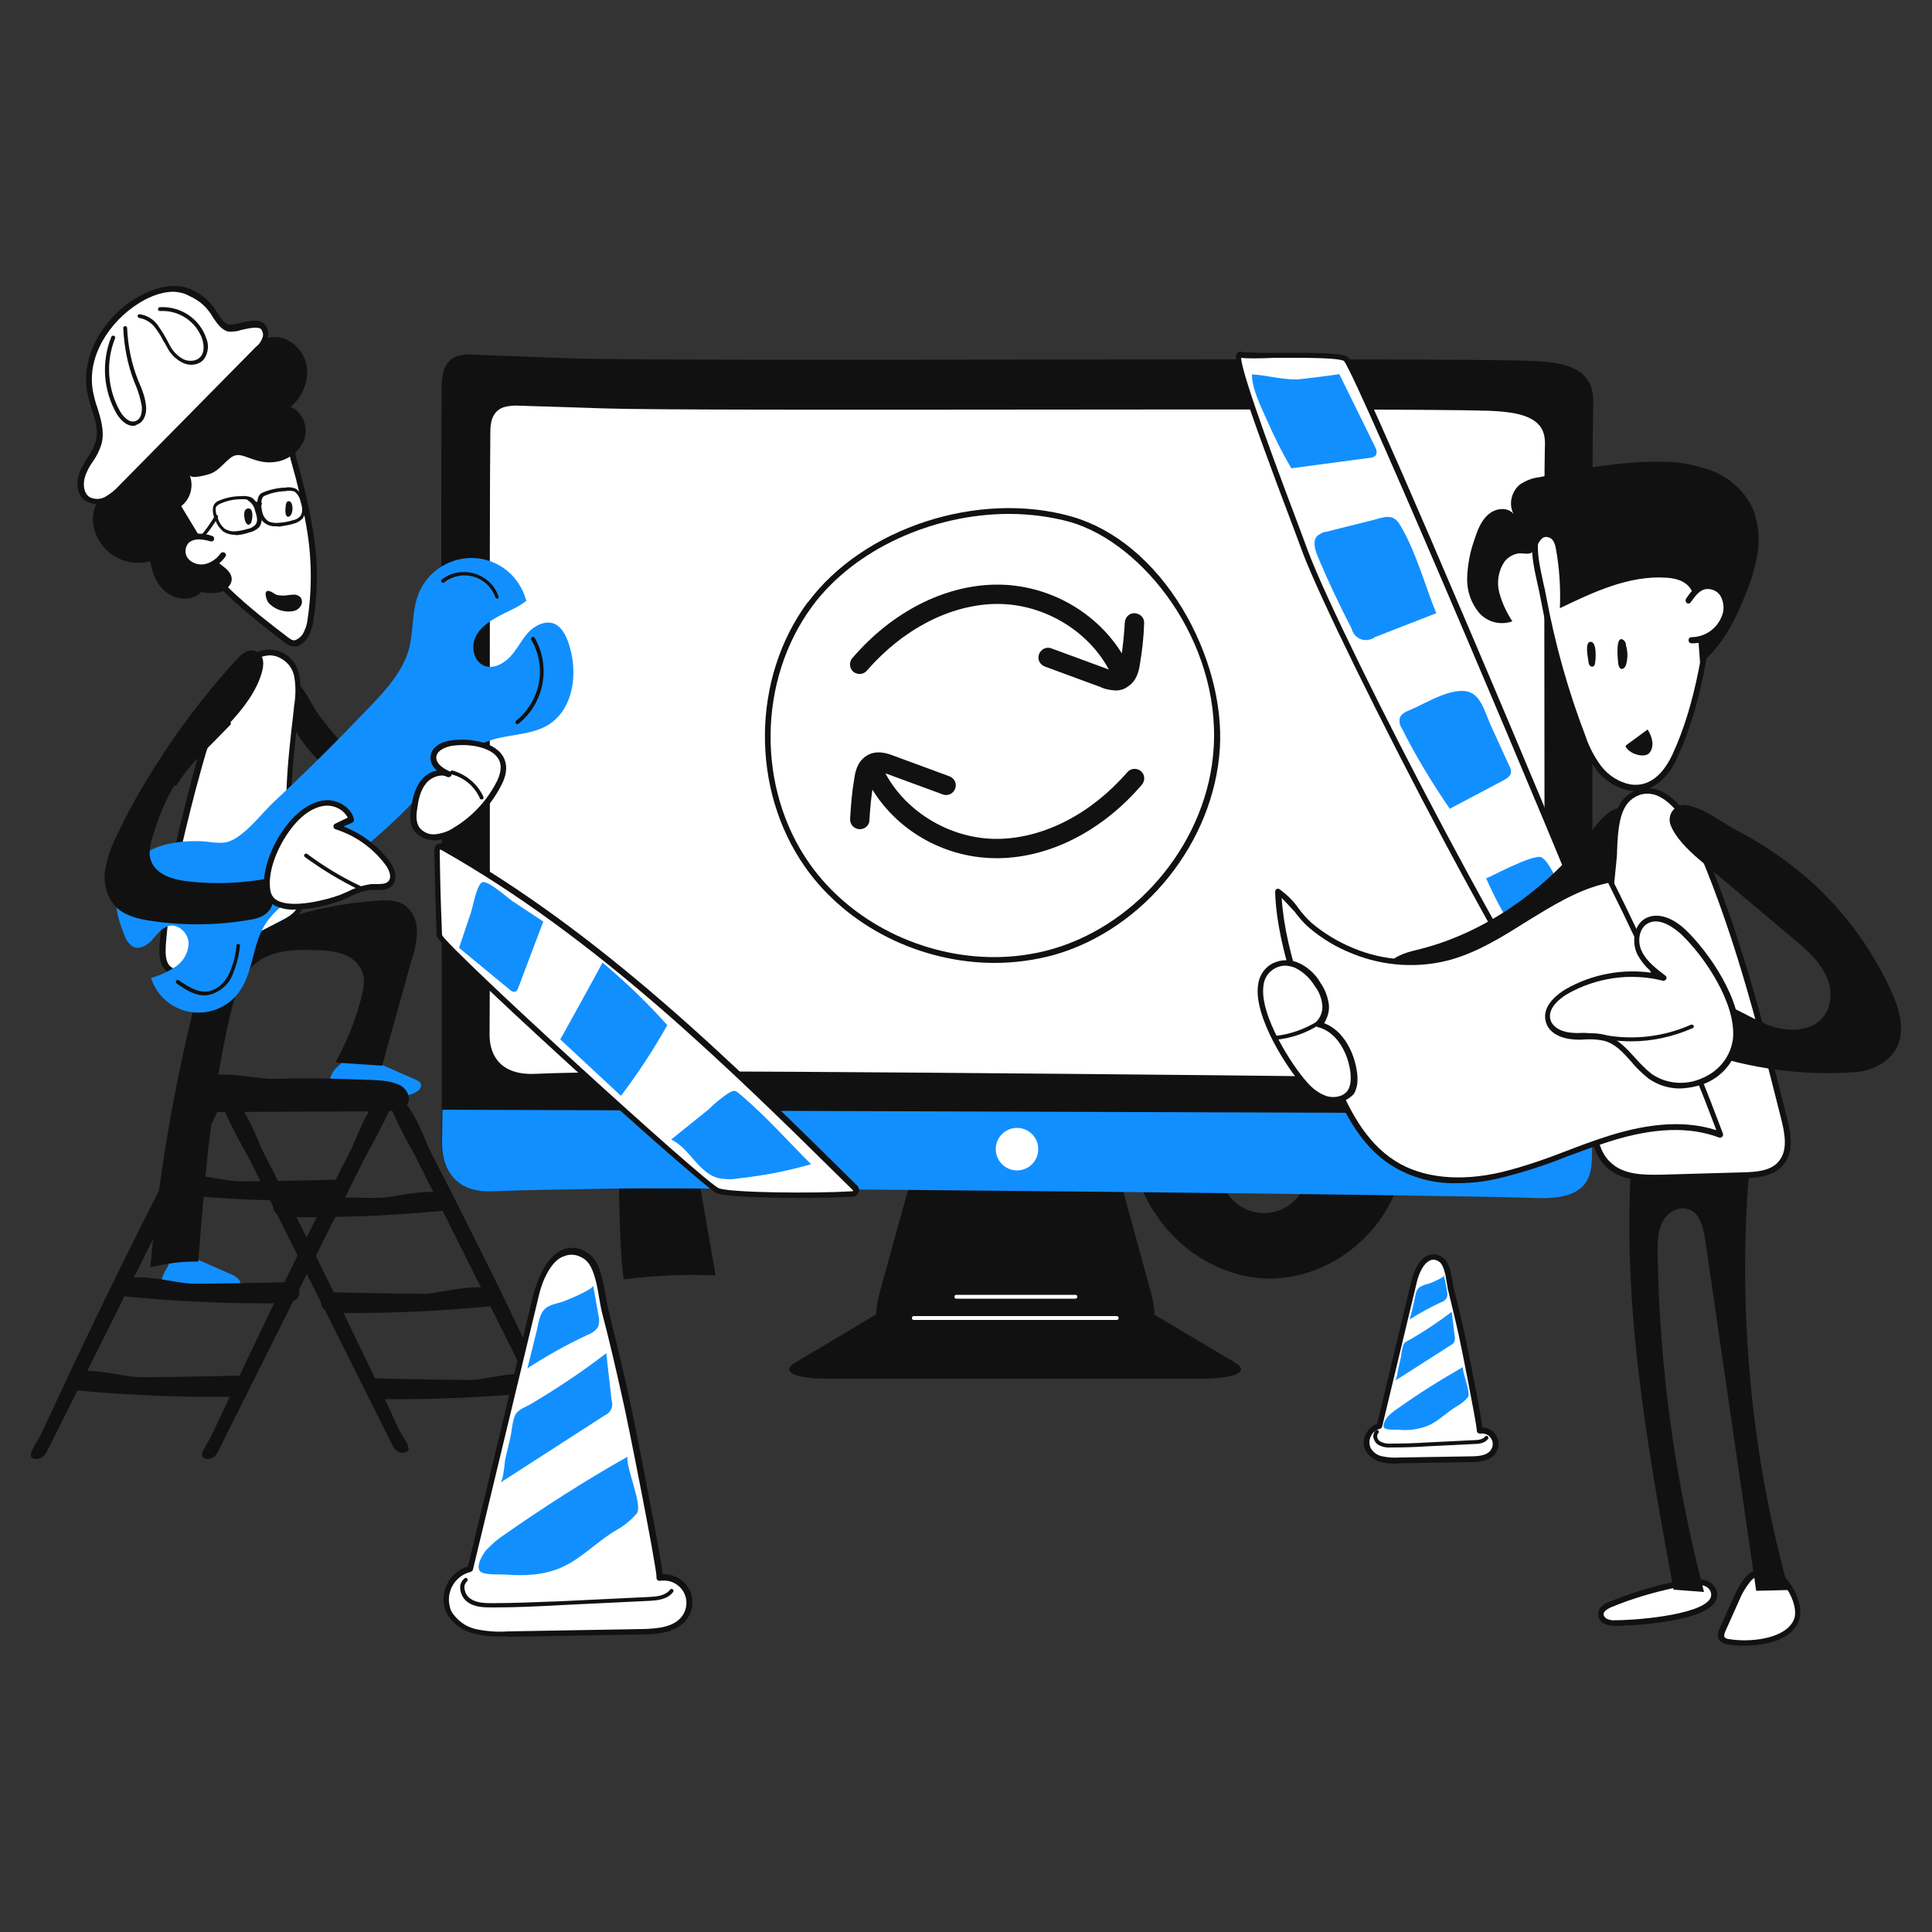 <svg transform="scale(1)" version="1.1" id="Layer_1" xmlns="http://www.w3.org/2000/svg" xmlns:xlink="http://www.w3.org/1999/xlink" x="0px" y="0px" viewBox="0 0 500 500" xml:space="preserve" class="show_show__wrapper__graphic__5Waiy "><rect x="0" y="0" width="500" height="500" fill="#333333" stroke="none"/><title>React</title><style type="text/css">
	.st0{fill:#111111;}
	.st1{fill:#128FFF;}
	.st2{fill:#FFFFFF;}
</style><g id="police-line-behind"><path class="st0" d="M161.5,331.1c7.9-1,15.8-1.4,23.7-1l-4.9-28.2c-0.1-1.1-0.5-2.2-1.1-3.1c-3.4-4.4-16.8-1.1-18.6,3.9
		C159.6,305.4,160.9,331.2,161.5,331.1z"></path><path class="st0" d="M328.8,330.9c16-0.1,31.1-12.6,34-28.4c-8.1,0.5-16.3,0.1-24.4-1c0.6,6.2-4,11.8-10.2,12.4
		c-6.2,0.6-11.8-4-12.4-10.2c0-0.3,0-0.7,0-1c0,1.6-18.4-0.9-19.7,0.2c-3.3,2.8,2.9,11.3,4.6,13.6
		C307.4,325.2,317.9,330.9,328.8,330.9z"></path></g><g id="imac"><path class="st0" d="M297.9,334.6l-13.5-49.2c-2.3-8.4-8.5-15.4-13.7-15.4h-15.8c-5.2,0-11.4,7-13.7,15.5l-13.6,49.2
		c-2.3,8.5,0,15.5,5.2,15.5h60C297.9,350.1,300.2,343.2,297.9,334.6z"></path><path class="st0" d="M319.7,352.7l-22-13.1c-3.8-2.3-13.8-4.1-22.2-4.1h-25.6c-8.4,0-18.4,1.9-22.2,4.1l-22,13.1
		c-3.8,2.3,0,4.1,8.4,4.1h97.2C319.7,356.8,323.5,354.9,319.7,352.7z"></path><g id="presentation"><path class="st0" d="M114.3,295.5c0.2-28.4-0.3-166.6,0-195.2c0-3,0.5-6.7,3.7-8c1.5-0.5,3.1-0.7,4.7-0.5l24,0.9
			c25.7,1,223.8-0.3,249.6,0.7c5.4,0.2,11.7,0.8,14.5,4.8c1.6,2.2,1.6,5,1.5,7.6c-0.5,26.3,0.1,166.7-0.3,192.8
			c0,2.9-0.2,5.9-2.2,8.1c-3.1,3.4-8.9,3.4-14,3.2c-21.4-0.8-215.4-2.8-236.7-2.4c-10.6,0.2-21.1,0.3-31.7,0.7
			C118,308.7,114.2,302.8,114.3,295.5z"></path></g><path class="st1" d="M412.1,288.2c0,3.5-0.1,7-0.1,10.5c0,2.9-0.2,5.9-2.2,8.1c-3.1,3.4-8.9,3.4-14,3.2
		c-21.4-0.8-215.4-2.8-236.7-2.4c-10.6,0.2-21.1,0.3-31.7,0.7c-9.4,0.4-13.1-5.5-13-12.8l0.1-8.3L412.1,288.2z"></path><g id="presentation-2"><path class="st2" d="M126.7,267.8c0.2-22.7-0.1-133.2,0.2-156c0-2.4,0.4-5.3,3.4-6.4c1.4-0.4,2.9-0.5,4.3-0.4l22,0.7
			c23.5,0.8,204.9-0.2,228.5,0.6c5,0.2,10.7,0.7,13.3,3.8c1.5,1.8,1.5,4,1.4,6c-0.4,21,0.2,133.2-0.2,154c0,2.3-0.2,4.7-2,6.5
			c-2.8,2.7-8.2,2.7-12.8,2.6c-19.6-0.6-197.4-2.2-217-1.9c-9.7,0.2-19.4,0.2-29,0.6C130.1,278.4,126.7,273.7,126.7,267.8z"></path></g><circle class="st2" cx="263.2" cy="297.4" r="5.5"></circle><path class="st2" d="M289,341.6h-52.5c-0.3,0-0.5-0.2-0.5-0.5c0-0.3,0.2-0.5,0.5-0.5H289c0.3,0,0.5,0.2,0.5,0.5
		C289.5,341.4,289.3,341.6,289,341.6z"></path><path class="st2" d="M278.3,336.1h-30.8c-0.3,0-0.5-0.2-0.5-0.5s0.2-0.5,0.5-0.5h30.8c0.3,0,0.5,0.2,0.5,0.5
		S278.6,336.1,278.3,336.1z"></path></g><g id="sync"><path class="st2" d="M209.6,156.4c-14.2,19.4-14.5,47.8-0.7,67.5s40.6,29.1,63.7,22.4s40.8-28.8,42.2-52.8
		c1.4-23-14.3-52.4-37.7-59.1S224,136.9,209.6,156.4z"></path><path class="st0" d="M257.4,249.2c-19,0-38.1-9.2-49.1-24.9c-14-20-13.8-48.7,0.7-68.4l0.6,0.4L209,156
		c14.3-19.4,44.3-29.2,68.4-22.3c11.1,3.2,21.2,11.6,28.6,23.8c6.8,11.3,10.4,24.5,9.7,36.1c-1.5,24.3-19.5,46.8-42.8,53.5
		C267.8,248.5,262.6,249.2,257.4,249.2z M261.1,133c-19.6,0-40,9.1-50.9,23.9l0,0c-14.1,19.1-14.4,47.1-0.7,66.6
		c10.7,15.2,29.3,24.2,47.8,24.2c5.1,0,10.2-0.7,15.1-2.1c22.7-6.6,40.3-28.5,41.7-52.1c1.7-27.6-18.2-52.9-37.1-58.4
		C271.9,133.7,266.5,133,261.1,133z"></path><path class="st0" d="M290.3,176.9c-1,0-1.9-0.6-2.3-1.5c-5-11.5-17.5-19.3-30.3-19.1c-11.8,0.2-24,6.5-33.3,17.2
		c-0.9,1.1-2.4,1.2-3.5,0.4c-1.1-0.9-1.2-2.4-0.4-3.5c0,0,0.1-0.1,0.1-0.1c10.2-11.9,23.7-18.8,37-19c15-0.2,29.1,8.7,35,22.1
		c0.5,1.3,0,2.7-1.3,3.3c0,0,0,0,0,0C291,176.9,290.6,176.9,290.3,176.9z"></path><path class="st0" d="M288.7,178.7c-1.3-0.1-2.7-0.3-3.9-0.9l-14.4-5.3c-1.3-0.5-2-1.9-1.5-3.2c0.5-1.3,1.9-2,3.2-1.5l0,0l14.4,5.3
		c1.4,0.5,2.3,0.7,2.6,0.4s0.6-1.1,0.9-2.5c0.6-3.3,0.9-6.6,1.1-9.9c0.1-1.4,1.2-2.5,2.6-2.4c1.4,0.1,2.5,1.2,2.4,2.6
		c-0.1,3.6-0.5,7.1-1.1,10.6c-0.2,1.4-0.7,4.2-3,5.7C291,178.4,289.8,178.7,288.7,178.7z"></path><path class="st0" d="M257.9,222.1c-14.9,0-28.6-8.8-34.4-22.1c-0.6-1.2-0.1-2.7,1.2-3.3c1.2-0.6,2.7-0.1,3.3,1.2c0,0,0,0.1,0.1,0.1
		c5,11.5,17.5,19.3,30.3,19.1c11.8-0.2,24-6.5,33.3-17.2c0.9-1.1,2.4-1.2,3.5-0.4c1.1,0.9,1.2,2.4,0.4,3.5c0,0-0.1,0.1-0.1,0.1
		c-10.2,11.9-23.7,18.8-37,19L257.9,222.1z"></path><path class="st0" d="M222.5,214.6h-0.1c-1.4-0.1-2.4-1.2-2.4-2.6c0,0,0,0,0,0c0.2-3.5,0.5-7.1,1.1-10.6c0.2-1.4,0.7-4.2,3-5.7
		c2.6-1.8,5.7-0.7,7.2-0.1l14.4,5.3c1.3,0.5,2,1.9,1.5,3.2c-0.5,1.3-1.9,2-3.2,1.5l0,0l-14.4-5.3c-1.4-0.5-2.3-0.7-2.6-0.4
		s-0.6,1.1-0.9,2.5c-0.6,3.3-0.9,6.6-1.1,9.9C225,213.6,223.8,214.6,222.5,214.6z"></path></g><g id="character"><path class="st1" d="M43.3,328c-0.6,0.9-1.1,1.9-1.4,3c-0.3,1.1,0.1,2.3,1.1,3c0.5,0.3,1.2,0.4,1.8,0.4c4.9,0.5,9.8,0.5,14.7,0.2
		c1-0.1,2.2-0.3,2.7-1.2c0.3-0.8,0.1-1.7-0.5-2.4c-0.6-0.6-1.3-1-2.1-1.3l-10.2-4.5c-0.8-0.4-1.7-0.7-2.6-0.8
		C44.1,324.2,44.3,326.3,43.3,328z"></path><path class="st1" d="M87.1,276.3c-1.4,1.3-2.3,3.5-1.2,5.1c0.9,1.2,2.5,1.5,4,1.6c3.6,0.3,7.3,0.5,10.9,0.7
		c2.5,0.1,5.2,0.1,7.2-1.3c0.6-0.3,0.9-0.9,1-1.5c0-0.8-0.9-1.3-1.7-1.6l-11.6-5.1C91.6,272.3,90.3,273.2,87.1,276.3z"></path><path class="st0" d="M97.7,233.1c2.5-0.2,5.2-0.2,7.2,1.3c1.9,1.5,3,3.8,3,6.3c0,2.4-0.4,4.8-1.2,7.1l-7.8,28L86.8,275
		c2.9-5.3,5.2-10.9,6.7-16.8c0.6-2.3,1.1-4.7,0.2-6.9c-1-2.1-2.8-3.7-5-4.4c-2.2-0.7-4.5-1-6.8-1c-5.5-0.2-11.5-0.1-15.7,3.4
		c-3.9,3.2-5.4,8.3-6.6,13.2c-4.9,21-6.6,42.5-8.3,64c-4.2-0.1-8.4,0.5-12.4,1.5c2.2-24.1,6.3-47.9,12.3-71.4
		c1.1-4.2,2.3-8.6,4.9-12.1c4.4-5.8,11.4-4.8,17.6-6.8C81.6,235.2,89.6,233.6,97.7,233.1z"></path><path class="st0" d="M89.7,193.6c1.9,2,4.1,4,6.8,4.2c1.5,0.1,3-0.3,4.4,0.3c2.3,0.9,2.8,4.3,1.3,6.3s-4.4,2.5-6.8,1.9
		c-2.4-0.7-4.6-2-6.4-3.6c-5.6-4.5-10.9-9.7-13.9-16.2c-1-2.1-3.4-7.1-2.5-9.4c0.8-2,3.1-1.7,4.4-0.4c2.3,2.3,3.8,6.1,5.8,8.7
		C84.9,188.2,87.2,191,89.7,193.6z"></path><path class="st2" d="M49.8,204.3c-3.4,13.3-6.7,26.6-7.7,40.3c-0.2,2.2-0.1,4.8,1.6,6.2c2.1,1.8,5.3,0.5,7.8-0.8l21.3-11
		c1.9-1,3.9-2.1,4.8-4c1.2-2.5,0.3-5.4-0.5-8c-4.1-14.3-2.1-29.5-0.3-44.2c0.4-2.5,0.5-5.1,0.1-7.6c-1.4-6.9-8.9-8.5-13.2-3.2
		c-4.6,5.9-8.1,12.6-10.3,19.7C52,195.8,50.9,200.1,49.8,204.3z"></path><path class="st0" d="M46.3,252.4c-1.1,0-2.2-0.3-3.1-1c-2-1.6-2.1-4.3-1.9-6.8c1-13.5,4.2-26.8,7.7-40.5c1-4.1,2.2-8.4,3.6-12.6
		c2.2-7.2,5.8-14,10.4-20c2-2.6,5.3-3.9,8.5-3.2c3.2,0.8,5.5,3.5,6,6.7c0.4,2.6,0.4,5.3-0.1,7.9l-0.1,1.1c-1.7,14.3-3.5,29,0.4,42.8
		l0.1,0.4c0.8,2.6,1.6,5.6,0.3,8.2c-1.1,2.2-3.4,3.4-5.2,4.3l-21.3,11C50.2,251.7,48.3,252.2,46.3,252.4z M69.8,169.6
		c-2.2,0.1-4.2,1.1-5.5,2.9c-4.2,5.2-7.5,11.6-10.1,19.5c-1.4,4.2-2.5,8.5-3.6,12.5l0,0c-3.5,13.5-6.7,26.8-7.7,40.2
		c-0.1,2.1-0.1,4.4,1.3,5.5s3.6,0.9,7-0.8l21.3-11c2-1,3.7-2,4.5-3.6c1-2.1,0.3-4.6-0.4-7.1l-0.1-0.4c-4-14-2.2-28.9-0.5-43.4
		l0.1-1.1c0.4-2.4,0.5-4.9,0.1-7.4c-0.4-2.7-2.3-4.8-4.9-5.6C70.8,169.7,70.3,169.6,69.8,169.6z M49.8,204.3L49.8,204.3z"></path><path class="st1" d="M96.1,182.5c4-4.2,8.1-8.8,9.7-14.4c1.3-4.7,0.7-9.8,2.5-14.4c3-7.5,11.5-11.2,19-8.3
		c4.4,1.7,7.7,5.5,8.9,10.1c-2.1,1.7-4.8,2.7-7.2,4s-4.9,3-6,5.5s-0.4,6,2.1,7.2c2.3,1.1,5.1-0.3,6.9-2.2s2.9-4.3,4.6-6.2
		s4.5-3.3,6.8-2.4c1.9,0.8,3,2.9,3.7,4.9c2.6,7.5,1.5,17.1-5.2,21.3c-4.1,2.5-9.3,2.4-14,3.7c-8.8,2.5-15,10.1-21.4,16.7
		c-7.6,7.9-16.1,14.9-25.4,20.8c-4.7,3-9.8,6-12.7,10.8c-3.2,5.4-2.9,12.5-6.8,17.5c-4.4,5.6-12.5,6.6-18.1,2.3
		c-2.1-1.6-3.6-3.8-4.4-6.3c2.4-0.7,4.6-1.7,6.6-3.1c2-1.5,3.2-3.8,3.1-6.3c-0.3-2.4-2.7-4.6-5-4.1c-1.8,0.4-3.1,2.1-4.3,3.5
		s-3.2,2.7-4.9,2c-1.2-0.7-2-1.8-2.4-3.1c-1.7-4-2.9-8.6-1.7-12.8c1.5-5.3,6.6-9,11.9-10.5c3-0.8,6.1-1.1,9.2-1
		c2.2,0,5.1,0.8,7.3,0.2c4.3-1.3,8.8-7.4,12-10.4C79.6,199.4,87.9,191.1,96.1,182.5z"></path><path class="st2" d="M80,136.3c1.5,8,1.6,16.2,0.3,24.2c-0.2,1.2-0.5,2.3-1,3.4c-0.5,1.1-1.4,2.1-2.6,2.6c-1,0.3-2,0-2.7-0.7
		c-9.5-7.3-21-16.2-29.9-30.7c-1.4-2.3-2.7-5-1.7-7.8c0.7-1.9,2.5-3.4,4.2-4.8c6-4.8,12.6-8.6,19.8-11.4c2-0.7,5.4-2,7-0.4
		s2,6.2,2.5,8.3C77.6,124.7,79,130.5,80,136.3z"></path><path class="st0" d="M76.1,167.3c-0.9,0-1.7-0.4-2.4-1c-9.4-7.2-21.1-16.2-30.1-30.9c-1.5-2.5-2.9-5.4-1.7-8.4
		c0.8-2.1,2.7-3.7,4.4-5.1c6-4.8,12.8-8.7,20-11.5c2.1-0.8,5.9-2.2,7.8-0.2c1.2,1.3,1.8,4.1,2.2,6.5c0.2,0.8,0.3,1.6,0.5,2.2
		c1.6,5.7,3,11.5,4,17.3l0,0c1.5,8.1,1.6,16.3,0.3,24.4c-0.1,1.2-0.5,2.4-1,3.6c-0.6,1.3-1.7,2.4-3,3
		C76.7,167.3,76.4,167.3,76.1,167.3z M71.2,110.7c-1.5,0.1-3.1,0.5-4.5,1.1c-7.1,2.7-13.7,6.5-19.6,11.2c-1.5,1.2-3.2,2.7-3.9,4.4
		c-0.9,2.4,0.2,4.8,1.6,7.1c8.9,14.5,20.5,23.4,29.8,30.5c0.8,0.6,1.3,0.9,2,0.6c1-0.5,1.7-1.2,2.1-2.2c0.5-1,0.8-2.1,0.9-3.1
		c1.2-8,1.1-16.1-0.3-24l0,0c-1-5.8-2.4-11.5-4-17.1c-0.2-0.6-0.3-1.4-0.5-2.3c-0.4-2-0.9-4.8-1.9-5.8
		C72.5,110.8,71.8,110.6,71.2,110.7z"></path><path class="st0" d="M70.8,119.6c3.5-0.3,6.5-2.5,7.9-5.7c1.2-3.2-0.3-7.3-3.5-8.6c2.8-2.3,4.4-5.8,4.3-9.5c-0.2-3.7-2.6-6.9-6-8.2
		c-3.5-1.1-7.4,0.4-9.2,3.7c-2.3-4.6-7.5-6.8-12.3-5.4c-4.8,1.7-7.6,6.6-6.7,11.7c-5.8,0.1-10.3,4.9-10.2,10.7
		c0,0.8,0.1,1.5,0.3,2.3c-4.7-1.2-9.5,1.7-10.6,6.4c-0.9,3.9,0.8,7.9,4.3,9.8c-3.6,0.7-5.4,5-5,8.6c0.8,6.4,6.6,10.9,12.9,10.2
		c0.7-0.1,1.3-0.2,1.9-0.4c0.4,3.2,1.8,6.4,4.4,8.3s6.6,2,8.8-0.3c1.7,0.4,3.5,0.4,5.1,0c1.6-0.6,3.1-2.2,2.7-3.9s-2.1-2.6-3.5-3.8
		c-1.4-1.3-2.6-2.9-3.5-4.6l-6-9.9c2.4-1.9,3.3-5.1,2.2-8c0.5,1.1,4.9-0.2,5.6-0.5c2-0.9,3-2.4,4.7-3.8c1.4-1.2,2.5-1.1,4.2-0.5
		C66.1,119.1,68.2,119.9,70.8,119.6z"></path><path class="st2" d="M54.8,139.4c-1.1-0.3-2.2-0.5-3.3-0.6c-1.1,0-2.3,0.4-3.1,1.1c-1.3,1.4-1.4,3.6-0.2,5.1c1.3,1.4,3.2,2.1,5,1.6
		c1.8-0.4,3.4-1.5,4.5-3.1"></path><path class="st0" d="M52.1,147.6c-1.7,0-3.4-0.7-4.5-2.1c-1.4-1.8-1.3-4.4,0.2-6.1c1-0.9,2.3-1.4,3.6-1.3c1.2,0,2.4,0.2,3.5,0.6
		c0.4,0.1,0.6,0.5,0.5,0.9c-0.1,0.4-0.5,0.6-0.9,0.5c-1-0.3-2.1-0.5-3.1-0.5c-1,0-1.9,0.3-2.6,0.9c-1,1.2-1.1,2.9-0.1,4.1
		c1.1,1.2,2.7,1.7,4.3,1.4c1.7-0.4,3.1-1.4,4.1-2.8c0.2-0.3,0.7-0.4,1.1-0.1c0.3,0.2,0.4,0.7,0.1,1c-1.2,1.7-3,2.9-5,3.4
		C52.9,147.6,52.5,147.6,52.1,147.6z"></path><path class="st0" d="M75.5,132.8c-0.1,0.3-0.2,0.5-0.4,0.7c-0.2,0.2-0.5,0.3-0.7,0.2c-0.3-0.1-0.5-0.6-0.5-0.9
		c-0.1-0.8,0-1.6,0.1-2.3c0.1-0.3,0.2-0.7,0.6-0.8c0.2,0,0.4,0,0.6,0.2C75.8,130.5,75.8,132,75.5,132.8z"></path><path class="st0" d="M65.1,134.9c0,0.2-0.1,0.4-0.3,0.6c-0.1,0.2-0.3,0.3-0.5,0.3c-0.3,0-0.5-0.3-0.7-0.6c-0.4-0.8-0.9-3.5,0.6-3.6
		C65.6,131.4,65.4,134,65.1,134.9z"></path><path class="st0" d="M71.3,136.2c-2.3,0.1-4.2-1.5-4.5-3.8c-0.3-1.4-0.5-4,0.9-4.8c1.8-0.8,3.8-1.3,5.9-1.4h0.2
		c0.9-0.2,1.9-0.1,2.8,0.3c1.1,0.8,1.8,1.9,2,3.2c0.2,0.7,0.4,1.4,0.4,2.2c0,0.8-0.2,1.6-0.7,2.3c-0.6,0.6-1.4,1.1-2.2,1.3
		c-1.3,0.4-2.6,0.6-3.9,0.8C72,136.2,71.6,136.2,71.3,136.2z M74,127.1h-0.2c-1.9,0.1-3.8,0.5-5.5,1.3c-0.8,0.5-0.8,2.3-0.5,3.8
		c0.2,1.2,0.8,2.2,1.8,2.8c0.8,0.3,1.7,0.4,2.6,0.3c1.3-0.1,2.5-0.3,3.7-0.7c0.7-0.1,1.3-0.5,1.8-1c0.4-0.5,0.5-1.1,0.5-1.7
		c0-0.7-0.2-1.4-0.4-2c-0.2-1.1-0.7-2-1.6-2.7C75.5,127,74.7,126.9,74,127.1z M74,126.6L74,126.6z"></path><path class="st0" d="M60.7,138.4c-1.1,0-2.1-0.3-3-0.9c-0.9-0.8-1.6-1.8-2-3c-0.5-0.9-0.7-2-0.6-3c0.1-0.9,0.7-1.6,1.5-1.9
		c1.8-0.8,3.8-1.2,5.9-1.2l0,0c0.8-0.1,1.7,0,2.5,0.3c1.1,0.7,1.8,1.8,2.1,3.1c0.3,0.7,0.5,1.4,0.6,2.2c0.1,0.8-0.1,1.7-0.6,2.4
		c-0.7,0.7-1.6,1.2-2.6,1.4c-1.1,0.4-2.2,0.6-3.3,0.7L60.7,138.4z M63.2,129.2c-0.3,0-0.5,0-0.8,0l0,0c-1.9,0-3.7,0.4-5.5,1.2
		c-0.7,0.4-1,0.6-1.1,1.2c0,0.9,0.2,1.8,0.6,2.6c0.3,1,0.9,1.9,1.7,2.6c0.8,0.5,1.8,0.8,2.8,0.7c1.1-0.1,2.1-0.3,3.1-0.6
		c0.8-0.1,1.5-0.5,2.1-1.1c0.4-0.5,0.5-1.1,0.4-1.7c-0.1-0.7-0.3-1.4-0.5-2c-0.2-1-0.8-1.9-1.7-2.5
		C64.1,129.3,63.7,129.2,63.2,129.2z M62.4,128.8L62.4,128.8z"></path><path class="st0" d="M52.2,139.4c-0.1,0-0.2,0-0.3-0.1c-0.2-0.2-0.2-0.5,0-0.6c1.4-1.6,2.6-3.3,3.7-5.2c0.1-0.2,0.4-0.3,0.6-0.2
		c0.2,0.1,0.3,0.4,0.2,0.6c-1.1,1.9-2.4,3.7-3.8,5.3C52.5,139.4,52.3,139.4,52.2,139.4z"></path><path class="st0" d="M66,130.9c-0.2,0-0.4-0.1-0.4-0.3c-0.1-0.2,0-0.5,0.3-0.6c0.5-0.2,1-0.2,1.5-0.1c0.2,0.1,0.4,0.3,0.4,0.5
		c0,0.2-0.3,0.4-0.5,0.4c0,0,0,0,0,0c-0.3-0.1-0.7,0-1,0.1C66.1,130.9,66.1,130.9,66,130.9z"></path><path class="st0" d="M74,154.1c0.6-0.1,1.3-0.2,1.9-0.2c0.7-0.1,1.3,0.2,1.8,0.6c0.5,0.6,0.6,1.5,0.2,2.2c-0.4,0.7-1,1.2-1.8,1.4
		c-0.8,0.2-1.5,0.2-2.3,0.1c-1.7-0.2-3.2-1-4.3-2.2c-0.6-0.7-1.5-3.6,0.3-3c0.7,0.2,1.2,0.7,1.9,1C72.4,154.1,73.2,154.2,74,154.1z"></path><path class="st0" d="M30.3,216.1c-1.5,2.9-2.6,6-3.1,9.2c-0.5,3.2,0.4,6.6,2.5,9.1c2.3,2.5,5.9,3.4,9.3,3.9
		c8.4,1.3,17,1.2,25.3-0.2c2-0.3,4-0.8,5.3-2.4c1.9-2.3,1-5.6,0.1-8.4c-6.9,1.3-14,1.6-21,0.8c-3.8-0.4-8.3-1.7-9.6-5.3
		c-0.9-2.4,0-5.1,0.8-7.5c1.3-4.3,3.1-8.5,5.4-12.4c3.7-6,9.2-10.5,14-15.6c3.5-3.8,7.1-8.3,8.5-13.4c0.5-1.9,0.7-4.3-1.5-5.3
		c-2.4-1.1-4.4,1.3-5.8,2.9c-7.7,8.5-14.7,17.7-20.7,27.4C36.3,204.4,33.1,210.1,30.3,216.1z"></path><path class="st0" d="M45.3,203.3c-0.1,0-0.2,0-0.3-0.1c-0.2-0.1-0.3-0.5-0.2-0.7c0,0,0,0,0,0c2.7-4.3,6.3-7.9,9.9-11.4
		c1.4-1.4,2.8-2.8,4.2-4.2c0.2-0.2,0.5-0.2,0.7,0c0.2,0.2,0.2,0.5,0,0.7c-1.4,1.4-2.8,2.9-4.2,4.3c-3.5,3.5-7.1,7-9.7,11.3
		C45.6,203.2,45.5,203.3,45.3,203.3z"></path><path class="st2" d="M76.8,211.7c2-2,4.6-3.7,7.5-3.9s6,1.5,6.6,4.3l-3.9,1.8c5.3,1.7,9.9,4.9,13.2,9.3c1.2,1.6,2.2,4,0.8,5.4
		c-1.2,1.2-3.2,0.8-4.9,0.9c-2.8,0.1-5.3,1.7-7.9,2.7c-4.2,1.6-17.8,5.1-19-1.5C68.1,224.5,72.6,215.9,76.8,211.7z"></path><path class="st0" d="M76.3,235.4c-1.8,0.1-3.7-0.3-5.3-1.1c-1.3-0.7-2.2-2-2.5-3.4c-1.2-6.3,3.1-15.1,7.8-19.7
		c2.6-2.5,5.3-3.9,7.9-4.1c3-0.2,6.6,1.6,7.4,4.9c0.1,0.3-0.1,0.7-0.4,0.9l-2.3,1c4.7,1.8,8.8,4.9,11.8,8.9c1.5,1.9,2.4,4.6,0.8,6.4
		c-1.1,1.2-2.8,1.2-4.3,1.1c-0.4,0-0.8,0-1.1,0c-1.9,0.2-3.7,0.8-5.4,1.7c-0.7,0.3-1.5,0.7-2.2,1C84.6,234.4,80.5,235.3,76.3,235.4z
		 M84.7,208.5h-0.4c-2.3,0.2-4.7,1.4-7,3.7l0,0c-4.3,4.3-8.4,12.6-7.3,18.4c0.2,1,0.8,1.9,1.7,2.4c3.9,2.2,12.8-0.1,16.3-1.4
		c0.7-0.3,1.4-0.6,2.1-0.9c1.9-1,3.9-1.6,6-1.9c0.4,0,0.8,0,1.2,0c1.3,0,2.5,0,3.2-0.7c1.1-1.2,0-3.4-0.9-4.5
		c-3.2-4.2-7.7-7.4-12.8-9c-0.3-0.1-0.5-0.4-0.5-0.7c0-0.3,0.1-0.6,0.4-0.7l3.3-1.6C89,209.7,86.9,208.5,84.7,208.5L84.7,208.5z
		 M76.8,211.7L76.8,211.7z"></path><path class="st2" d="M116.9,192.2c-2.2,0.3-4.7,1.5-4.8,3.7s2.2,3.5,4.1,4.4c-2.2-1.1-5-0.1-6.5,1.8c-1.4,2-2.3,4.3-2.5,6.8
		c-0.3,1.9-0.4,3.9,0.6,5.5c1.1,1.5,3,2.4,4.9,2.2c1.9-0.2,3.7-0.9,5.3-1.9c4.9-3,8.9-7.3,11.4-12.5
		C133.3,194,123.7,191.3,116.9,192.2z"></path><path class="st0" d="M112.3,217.4c-2,0.1-4-0.9-5.2-2.5c-1.2-1.8-1-4.1-0.7-6c0.4-2.4,1-5.1,2.7-7.1c1-1.2,2.4-2.1,4-2.4
		c-1.1-0.8-1.7-2.1-1.7-3.4c0.1-2.6,2.8-4.1,5.4-4.4c4.6-0.6,10.6,0.3,13.1,3.7c1,1.4,1.8,3.8,0.1,7.4c-2.6,5.3-6.6,9.8-11.7,12.8
		c-1.7,1.1-3.6,1.8-5.6,2H112.3z M114.3,200.7c-1.6,0.1-3,0.8-4,2c-1.5,1.8-2,4.2-2.3,6.4c-0.3,1.8-0.4,3.6,0.5,5
		c1,1.3,2.6,2,4.2,1.8c1.8-0.2,3.5-0.8,4.9-1.8c4.8-2.9,8.6-7.1,11.1-12.1c1.1-2.4,1.2-4.4,0.1-5.9c-2-2.8-7.4-3.7-11.7-3.1
		l-0.1-0.8l0.1,0.8c-2,0.3-4.1,1.3-4.2,3c0,1.3,1,2.5,3.4,3.6l0.2,0.1c0.4,0.2,0.5,0.6,0.3,1c0,0,0,0,0,0c-0.2,0.4-0.6,0.5-1,0.4
		l-0.2-0.1C115.2,200.8,114.7,200.7,114.3,200.7L114.3,200.7z"></path><path class="st0" d="M128.7,154.9c-0.2,0-0.4-0.1-0.5-0.3c-1.5-4.4-6.4-6.8-10.8-5.2c-0.9,0.3-1.7,0.7-2.4,1.3
		c-0.2,0.2-0.5,0.2-0.7,0c-0.2-0.2-0.2-0.5,0-0.7c0,0,0,0,0,0c4.1-3.2,10.1-2.4,13.3,1.7c0.6,0.8,1.1,1.7,1.4,2.7
		c0.1,0.3,0,0.5-0.3,0.6c0,0,0,0,0,0C128.8,154.9,128.8,154.9,128.7,154.9z"></path><path class="st0" d="M133.9,187.4c-0.3,0-0.5-0.2-0.5-0.5c0-0.2,0.1-0.3,0.2-0.4c6.3-5.1,8-13.9,3.9-20.9c-0.1-0.2-0.1-0.5,0.2-0.7
		s0.5-0.1,0.7,0.2c4.2,7.4,2.5,16.8-4.2,22.2C134.1,187.3,134,187.4,133.9,187.4z"></path><path class="st0" d="M124.6,206.9c-0.2,0-0.4-0.1-0.4-0.3c-1.4-3.1-4.1-5.4-7.4-6.2c-0.3-0.1-0.4-0.4-0.3-0.6
		c0.1-0.3,0.3-0.4,0.6-0.4c3.5,1,6.5,3.5,8,6.8c0.1,0.3,0,0.5-0.2,0.7C124.7,206.8,124.6,206.8,124.6,206.9z"></path><path class="st0" d="M93,230.3c-0.1,0-0.2,0-0.2-0.1c-4.9-2.4-9.5-5.2-13.9-8.4c-0.2-0.2-0.3-0.5-0.1-0.7c0.2-0.2,0.5-0.3,0.7-0.1
		c0,0,0,0,0,0c4.3,3.2,8.9,6,13.8,8.3c0.3,0.1,0.5,0.3,0.4,0.6S93.3,230.4,93,230.3L93,230.3z"></path><path class="st0" d="M52.9,257.6c-2.7,0-5.1-1.6-7.2-3.1c-0.2-0.2-0.3-0.5-0.1-0.7c0,0,0,0,0,0c0.2-0.2,0.5-0.3,0.7-0.1
		c2.1,1.5,4.6,3.1,7.2,2.9s4.7-2.4,5.7-4.4c1.1-2.4,1.8-4.9,2-7.5c0-0.3,0.3-0.5,0.5-0.4c0,0,0,0,0,0c0.3,0,0.5,0.3,0.4,0.6
		c0,0,0,0,0,0c-0.3,2.7-1,5.3-2.1,7.8c-1.2,2.6-3.7,4.4-6.5,4.9L52.9,257.6z"></path><path class="st2" d="M68.6,87c-0.3,1.2-0.9,2.2-1.9,3l-35.4,36c-1.1,1.3-2.4,2.3-3.9,3.1c-1.5,0.8-3.3,0.8-4.8-0.1
		c-2.2-1.5-2.1-5-0.9-7.4s3.1-4.5,3.8-7.2c1.1-4.3-1.3-8.6-2.2-12.9c-1.8-9.2,4-18.5,11.9-23.5c4.1-2.6,9.3-4.3,13.8-2.5
		c2.1,0.9,4,2.4,5.4,4.2c1.3,1.6,2.4,4.4,4.5,5S69.3,81,68.6,87z"></path><path class="st0" d="M24.9,130.4c-1,0-1.9-0.3-2.8-0.8c-2.6-1.8-2.5-5.5-1.1-8.3c0.5-0.9,1-1.9,1.6-2.8c0.9-1.3,1.7-2.7,2.2-4.3
		c0.7-2.7-0.1-5.5-1.1-8.4c-0.4-1.3-0.8-2.7-1.1-4.1c-1.7-8.7,3.3-18.7,12.2-24.3c3-1.9,8.9-4.8,14.5-2.6c2.3,1,4.3,2.5,5.8,4.5
		c0.4,0.5,0.8,1.1,1.1,1.6c0.9,1.4,1.8,2.8,3,3.1c0.9,0,1.8-0.1,2.7-0.4c2.3-0.5,5-1.2,6.5,0.2c0.8,0.9,1.2,2.1,0.9,3.3
		c-0.3,1.4-1,2.6-2.1,3.5l-35.4,35.9c-1.2,1.3-2.6,2.4-4.1,3.3C26.9,130.2,25.9,130.4,24.9,130.4z M45,75.5c-3.8,0-7.3,1.8-9.4,3.2
		c-6.8,4.3-13.4,13.3-11.5,22.8c0.3,1.4,0.6,2.7,1.1,4c0.9,3,1.9,6.1,1.1,9.3c-0.5,1.7-1.3,3.3-2.3,4.7c-0.6,0.8-1.1,1.7-1.5,2.6
		c-1.1,2.2-1.2,5.2,0.6,6.5c1.3,0.7,2.8,0.7,4.1,0c1.4-0.8,2.6-1.8,3.7-3l35.4-35.9c0.8-0.6,1.4-1.5,1.7-2.5c0.2-0.7,0-1.4-0.4-2
		c-0.9-0.8-3.4-0.2-5.2,0.2c-1.1,0.4-2.3,0.5-3.4,0.4c-1.8-0.5-2.9-2.2-3.9-3.7c-0.3-0.5-0.6-1-1-1.5c-1.3-1.8-3.1-3.1-5.1-4
		C47.6,75.8,46.3,75.6,45,75.5z"></path><path class="st0" d="M34.4,110.2c-1.7,0-3.2-1.5-4.2-3.1c-3.5-6.1-4-13.4-1.4-19.9c0.1-0.3,0.4-0.4,0.7-0.3c0,0,0,0,0,0
		c0.2,0.1,0.4,0.4,0.3,0.6c0,0,0,0,0,0c-2.5,6.2-2,13.2,1.3,19c0.9,1.5,2.4,3,3.9,2.5s1.8-2.2,1.7-3.8c-0.3-1.8-0.8-3.6-1.5-5.3
		c-0.2-0.4-0.3-0.8-0.5-1.2c-1.7-4.4-2.6-9.1-2.8-13.8c0-0.3,0.2-0.5,0.5-0.5c0,0,0,0,0,0c0.3,0,0.5,0.2,0.5,0.5
		c0.2,4.6,1.1,9.1,2.8,13.4c0.2,0.4,0.3,0.8,0.5,1.2c0.8,1.8,1.4,3.7,1.6,5.6c0.2,1.9-0.5,4.2-2.4,4.8
		C35,110.2,34.7,110.2,34.4,110.2z"></path><path class="st0" d="M49.5,94.4c-0.8,0-1.5-0.2-2.2-0.5c-1.8-0.9-3.2-2.3-4.1-4.1c-0.3-0.6-0.6-1.1-1-1.7c-0.5-1.1-1.2-2.1-1.9-3.1
		c-1-1.4-2.5-2.4-4.2-2.7c-0.3,0-0.5-0.3-0.5-0.5c0-0.3,0.3-0.5,0.5-0.5c0,0,0,0,0,0c2,0.3,3.8,1.4,4.9,3.1c0.7,1,1.4,2.1,2,3.2
		c0.3,0.6,0.6,1.1,0.9,1.7c0.8,1.6,2.1,2.9,3.6,3.7c1.4,0.6,3.4,0.6,4.5-0.8s0.6-3.4,0.4-4.3c-1.6-4.7-6.1-7.7-11-7.4
		c-0.3,0-0.5-0.2-0.5-0.5c0-0.3,0.2-0.5,0.5-0.5c5.4-0.3,10.3,3,12,8.1c0.7,1.7,0.5,3.6-0.5,5.2C52.1,93.9,50.8,94.4,49.5,94.4z"></path></g><g id="stair"><path class="st0" d="M50.8,279.8c-2.8,1.7-3.7,5.7-0.8,7.3c1.4,0.6,3,0.9,4.6,0.7l44.7-0.2c2.2,0,4.8-0.2,6-1.7s0.2-4.1-1.9-5.1
		s-4.6-1.2-7-1.3c-8.2-0.3-16.3-0.6-24.5-0.3C66.3,279.5,55.1,276.2,50.8,279.8z"></path><path class="st0" d="M149,375.2c-0.1,0.8-1.7,1-2.6,0.5c-0.8-0.4-1.4-1.2-1.7-2l-37.1-74.3c-1-1.9-8.9-15.4-6.5-16
		c4.4-1.1,9,11.9,10,14c6.3,12.2,12.4,24.4,18.4,36.6c3.3,6.9,6.6,13.8,9.9,20.6c1.6,3.5,3.3,7,4.9,10.4c0.8,1.7,1.6,3.4,2.3,5
		C147.2,371.4,149.2,374,149,375.2z"></path><path class="st0" d="M105.7,375.2c-0.2,0.8-1.7,1-2.6,0.5c-0.8-0.4-1.4-1.2-1.7-2l-37.1-74.2c-1-1.9-9-15.4-6.5-16
		c4.4-1.1,9,11.9,10,14c6.3,12.2,12.4,24.4,18.4,36.6c3.3,6.9,6.6,13.8,9.9,20.6c1.6,3.5,3.3,6.9,4.9,10.4l2.3,5
		C104,371.4,106,374,105.7,375.2z"></path><path class="st0" d="M114.2,308.7c2,0.4,1.9,4.5-0.1,4.7c-12.7,1.2-25.4,1.7-38.1,1.6c-1.5,0.1-3-0.2-4.4-0.9l0,0
		c-1.6-1-1-4.5,0.8-4.5c6.9,0.1,23.9,0.5,25.8,0.4C102.6,309.8,109,307.8,114.2,308.7z"></path><path class="st0" d="M126.6,333.4c2,0.4,1.9,4.5-0.1,4.7c-12.6,1.2-25.4,1.8-38.1,1.7c-1.5,0.1-3-0.2-4.4-0.9l0,0
		c-1.6-1-1-4.5,0.8-4.5c6.9,0.2,23.9,0.5,25.8,0.4C114.9,334.4,121.3,332.5,126.6,333.4z"></path><path class="st0" d="M138.4,355.7c2,0.3,1.9,4.5-0.1,4.7c-12.7,1.2-25.4,1.8-38.1,1.7c-1.5,0.1-3-0.2-4.4-0.9l0,0
		c-1.6-1-1-4.5,0.8-4.5c6.9,0.2,23.9,0.5,25.8,0.4C126.8,356.8,133.2,354.8,138.4,355.7z"></path><path class="st0" d="M8,376.8c0.1,0.8,1.7,1,2.6,0.5c0.8-0.4,1.4-1.2,1.7-2l38-76c1-2,9.1-15.8,6.6-16.4
		c-4.5-1.1-9.2,12.2-10.2,14.3c-6.4,12.5-12.7,25-18.8,37.5c-3.4,7-6.8,14.1-10.1,21.1c-1.7,3.6-3.3,7.1-5,10.7
		c-0.8,1.7-1.6,3.4-2.4,5.1C9.8,372.9,7.8,375.5,8,376.8z"></path><path class="st0" d="M52.3,376.8c0.2,0.8,1.7,1,2.6,0.5c0.8-0.4,1.4-1.2,1.7-2l38-76c1-2,9.2-15.8,6.6-16.4
		c-4.5-1.1-9.2,12.2-10.2,14.3c-6.4,12.5-12.7,25-18.8,37.5c-3.4,7-6.8,14.1-10.1,21.1c-1.7,3.6-3.3,7.1-5,10.7
		c-0.8,1.7-1.6,3.4-2.4,5.1C54.1,372.9,52.1,375.5,52.3,376.8z"></path><path class="st0" d="M44.8,304.3c-2.1,0.4-2,4.6,0.1,4.8c13,1.2,26,1.8,39,1.7c1.6,0.1,3.1-0.2,4.5-0.9l0,0c1.7-1.1,1-4.6-0.8-4.6
		c-7,0.2-24.4,0.5-26.4,0.4C56.7,305.4,50.2,303.4,44.8,304.3z"></path><path class="st0" d="M32.9,330.8c-2.1,0.4-2,4.6,0.1,4.8c13,1.2,26,1.8,39,1.7c1.6,0.1,3.1-0.2,4.5-0.9l0,0c1.7-1.1,1-4.6-0.8-4.6
		c-7,0.2-24.4,0.5-26.4,0.4C44.8,331.9,38.3,329.9,32.9,330.8z"></path><path class="st0" d="M19.2,355c-2.1,0.4-2,4.6,0.1,4.8c13,1.2,26,1.8,39,1.7c1.6,0.1,3.1-0.2,4.5-0.9l0,0c1.7-1.1,1-4.6-0.8-4.6
		c-7,0.2-24.4,0.5-26.4,0.4C31.1,356.1,24.6,354.1,19.2,355z"></path></g><g id="cone"><path class="st2" d="M138.6,335.2c-5.6,23.6-11.3,47.1-17,70.6c-4.7,0.9-7.7,6.9-5.5,11.2c1.5,2.5,4,4.3,6.8,4.9
		c2.8,0.6,5.7,0.8,8.6,0.6l34.6-0.6c4-0.1,8.6-0.4,11-3.6c2.2-2.9,1.6-7-1.3-9.2c-1.4-1.1-3.3-1.5-5-1.2c0.6-0.1-7.8-42.3-8.7-46.1
		c-1.7-7.7-3.5-15.5-5.5-23.2c-1-3.8-1.3-11.9-5.1-14.1C144.1,320.2,139.9,329.9,138.6,335.2z"></path><path class="st0" d="M129.4,423.5c-2.2,0.1-4.5-0.2-6.6-0.7c-3-0.7-5.7-2.6-7.2-5.3c-1.1-2.4-1.1-5.2,0.1-7.5c1-2.2,3-3.9,5.4-4.6
		l16.9-70.2l0,0c0.4-1.6,2.6-9.7,7.6-11.8c2.1-0.8,4.5-0.6,6.4,0.8c3.2,1.9,4.1,7.2,4.8,11.5c0.2,1.2,0.4,2.3,0.6,3.1
		c1.9,7.7,3.8,15.5,5.5,23.2c0.4,1.9,2.7,13.1,4.8,24.2c2.8,14.3,3.6,19.3,3.8,21.2c4-0.2,7.5,2.9,7.7,6.9c0.1,1.7-0.4,3.4-1.5,4.8
		c-2.5,3.3-7,3.9-11.6,3.9l-34.6,0.6C130.8,423.5,130.1,423.5,129.4,423.5z M139.4,335.5l-17,70.7c-0.1,0.3-0.3,0.5-0.6,0.6
		c-4,1-6.4,5-5.4,9c0.1,0.4,0.2,0.8,0.4,1.2c1.4,2.3,3.7,4,6.3,4.6c2.8,0.6,5.6,0.8,8.4,0.6l34.6-0.6c3.9-0.1,8.2-0.4,10.4-3.3
		c1.9-2.6,1.4-6.2-1.2-8.1c-1.3-1-2.9-1.3-4.5-1.1c-0.4,0.1-0.8-0.2-0.9-0.6c0-0.1,0-0.2,0-0.4c0-2.8-7.6-41.1-8.7-45.7
		c-1.7-7.7-3.5-15.5-5.5-23.1c-0.2-0.9-0.4-2-0.6-3.2c-0.6-3.7-1.5-8.9-4.1-10.4c-1.5-1-3.3-1.3-5-0.6
		C142.7,326.1,140.3,331.4,139.4,335.5L139.4,335.5z M170.6,407.4l-0.2,0C170.5,407.4,170.5,407.3,170.6,407.4L170.6,407.4z
		 M170.6,407.4L170.6,407.4z M121.7,405.9L121.7,405.9z"></path><path class="st1" d="M145.2,405.7c5.3-2.3,9.3-6.8,14.3-9.7c2-1.1,3.8-2.6,5.3-4.3c1.6-2.2-2.9-12-2.4-14.7
		c-11,6.2-21.6,13-31.9,20.2c-1.7,1.1-3.3,2.5-4.7,4c-0.9,1.1-2.8,4.2-1.5,5.5c1,1,5.4,0.7,6.7,0.8
		C135.9,407.9,140.8,407.6,145.2,405.7z"></path><path class="st1" d="M129.5,383.7l27-17.4c1.5-0.6,2.3-2.3,1.8-3.8l-1.4-12.3c-6.2,4.8-12.7,9.1-19.4,13.1c-1.2,0.7-3.2,1.4-4,2.6
		c-0.9,1.5-1,4.3-1.4,6c-0.5,2-0.9,4-1.4,6C130.6,379,130.2,383.2,129.5,383.7z"></path><path class="st1" d="M136.5,354.1c5-3.2,10.1-6.1,15.5-8.6c1.2-0.5,2.4-1.2,2.9-2.4c0.2-0.9,0.2-1.8,0-2.6l-1.4-7.8
		c0.2,0.9-6.6,3.7-7.4,4c-1.5,0.6-3.5,0.8-4.8,1.8c-1.7,1.3-1.9,3.9-2.4,5.9C138.1,347.6,137.3,350.8,136.5,354.1z"></path><path class="st0" d="M128.2,416h-1c-2.2,0-4.5-0.1-6.2-1.4c-1.1-0.8-1.8-2.1-1.9-3.5c-0.1-1,0.3-1.9,1.1-2.6c0.2-0.2,0.5-0.2,0.7,0
		c0.2,0.2,0.2,0.5,0,0.7c0,0,0,0,0,0c-0.5,0.5-0.8,1.1-0.7,1.8c0.1,1.1,0.6,2.1,1.5,2.7c1.5,1.1,3.6,1.2,5.6,1.2
		c6,0,12-0.3,17.8-0.5l22.8-1.1c2-0.1,4.3-0.3,5.5-1.9c0.2-0.2,0.5-0.3,0.7-0.1c0.2,0.2,0.3,0.5,0.1,0.7c-1.4,1.9-4,2.2-6.2,2.3
		l-22.8,1.1C139.6,415.7,133.8,416,128.2,416z"></path></g><g id="cone-2"><path class="st2" d="M366,331.5c-3,12.5-6,25-9,37.5c-2.3,0.6-3.7,2.9-3.2,5.2c0.1,0.2,0.1,0.5,0.2,0.7c0.8,1.3,2.1,2.3,3.6,2.6
		c1.5,0.3,3,0.4,4.6,0.4l18.4-0.3c2.1,0,4.6-0.2,5.8-1.9c1.2-1.6,0.8-3.7-0.7-4.9c-0.8-0.6-1.7-0.8-2.7-0.6c0.3,0-4.2-22.5-4.6-24.5
		c-0.9-4.1-1.9-8.2-2.9-12.3c-0.5-2-0.7-6.3-2.7-7.5C368.9,323.5,366.7,328.7,366,331.5z"></path><path class="st0" d="M361.1,378.8c-1.2,0-2.4-0.1-3.6-0.4c-1.7-0.4-3.2-1.5-4.1-3c-0.7-1.4-0.6-3,0.1-4.3c0.6-1.2,1.6-2.2,2.9-2.6
		l8.9-37.1c0.2-0.9,1.4-5.3,4.2-6.5c1.2-0.5,2.6-0.3,3.7,0.4c1.8,1.1,2.3,4,2.7,6.3c0.1,0.6,0.2,1.2,0.3,1.6c1,4.1,2,8.2,2.9,12.3
		c0,0.2,4,18.9,4.5,23.9c2.3,0,4.2,1.9,4.2,4.3c0,0.9-0.3,1.8-0.8,2.5c-1.6,2.1-4.7,2.2-6.4,2.2l-18.4,0.3L361.1,378.8z M370.9,326
		c-0.3,0-0.6,0.1-0.8,0.2c-1.7,0.7-2.9,3.4-3.4,5.5l0,0l-9,37.5c-0.1,0.3-0.3,0.5-0.6,0.6c-1,0.2-1.9,0.9-2.3,1.9
		c-0.5,0.9-0.5,2-0.1,3c0.7,1.2,1.8,2,3.1,2.2c1.4,0.3,2.9,0.4,4.4,0.3l18.4-0.3c2,0,4.2-0.2,5.2-1.6c0.9-1.2,0.6-2.9-0.6-3.8
		c-0.6-0.4-1.3-0.6-2.1-0.5l0,0c-0.4,0.1-0.8-0.2-0.9-0.6c0-0.1,0-0.2,0-0.3c-0.1-1.8-4-21.6-4.6-24.2c-0.9-4.1-1.9-8.2-2.9-12.3
		c-0.1-0.5-0.2-1.1-0.3-1.8c-0.3-1.9-0.8-4.6-2-5.3C372,326.2,371.4,326,370.9,326z M366,331.5L366,331.5z"></path><path class="st1" d="M369.5,369c2.8-1.2,5-3.6,7.6-5.1c1.1-0.6,2-1.4,2.8-2.3c0.8-1.2-1.5-6.4-1.3-7.8c-5.8,3.3-11.5,6.9-17,10.8
		c-0.9,0.6-1.8,1.3-2.5,2.1c-0.5,0.6-1.5,2.2-0.8,2.9c0.5,0.5,2.9,0.4,3.6,0.4C364.5,370.3,367.1,369.9,369.5,369z"></path><path class="st1" d="M361.1,357.3l14.4-9.2c0.4-0.2,0.7-0.5,0.9-0.9c0.1-0.4,0.2-0.8,0.1-1.2c-0.3-2.2-0.5-4.4-0.8-6.5
		c-3.3,2.5-6.7,4.8-10.3,6.9c-0.7,0.4-1.7,0.8-2.1,1.4c-0.4,1-0.6,2.1-0.7,3.2l-0.7,3.2C361.7,354.8,361.5,357,361.1,357.3z"></path><path class="st1" d="M364.8,341.5c2.6-1.7,5.4-3.2,8.2-4.5c0.7-0.2,1.2-0.7,1.5-1.3c0.1-0.5,0.1-0.9,0-1.4
		c-0.2-1.4-0.5-2.8-0.8-4.2c0.1,0.5-3.5,2-3.9,2.1c-0.9,0.2-1.8,0.5-2.5,1c-0.9,0.7-1,2.1-1.2,3.1
		C365.7,338.1,365.3,339.8,364.8,341.5z"></path><path class="st0" d="M360.4,374.6h-0.5c-1.2,0.1-2.4-0.2-3.4-0.8c-0.6-0.5-1-1.2-1.1-2c0-0.6,0.2-1.2,0.6-1.6
		c0.2-0.2,0.5-0.2,0.7,0c0,0,0,0,0,0c0.2,0.2,0.2,0.5,0,0.7c0,0,0,0,0,0c-0.2,0.2-0.3,0.5-0.3,0.8c0,0.5,0.3,1,0.7,1.3
		c0.9,0.5,1.9,0.7,2.9,0.6c3.1,0,6.4-0.1,9.5-0.3l12.1-0.6c1,0,2.2-0.2,2.7-0.9c0.2-0.2,0.5-0.3,0.7-0.1c0,0,0,0,0,0
		c0.2,0.2,0.3,0.5,0.1,0.7c-0.9,1.2-2.6,1.3-3.5,1.3l-12.1,0.6C366.5,374.5,363.4,374.6,360.4,374.6z"></path></g><g id="police-line"><path class="st2" d="M113.7,242.1c-0.1-2.4-0.4-11.5-0.6-22.1c0-0.5,0.4-0.9,0.9-1c0.2,0,0.3,0,0.5,0.1
		c40.7,22.9,73.6,55.4,106.8,88.2c0.4,0.4,0.4,0.9,0,1.3c-0.2,0.2-0.4,0.3-0.6,0.3c-9.8,0.5-31.8,0.4-35-0.8
		C182.3,306.8,113.7,244.6,113.7,242.1z"></path><path class="st0" d="M207.1,310c-9.4,0-19.5-0.3-21.6-1.2s-23.6-20-37.5-32.7c-23.2-21.2-35-32.6-35-34l0,0c0-0.6,0-1.6-0.1-3
		c-0.1-4.2-0.4-11.1-0.5-19.1c0-0.6,0.3-1.2,0.8-1.5c0.5-0.3,1.2-0.3,1.7,0c40.6,22.9,74.2,56,106.6,88l0.3,0.3
		c0.7,0.6,0.7,1.7,0,2.4c-0.3,0.3-0.7,0.5-1.1,0.5C217.4,309.9,212.3,310,207.1,310z M114.4,242c2,3.8,67.7,63.8,71.6,65.5
		c2.9,1.2,24.6,1.4,34.6,0.8c0.1,0,0.1,0,0.2-0.1c0-0.1,0-0.1-0.1-0.2l-0.3-0.3c-32.4-32-65.9-65-106.3-87.8c-0.1,0-0.1,0-0.2,0
		c-0.1,0-0.1,0.1-0.1,0.2c0.1,7.9,0.3,14.9,0.5,19C114.3,240.3,114.4,241.3,114.4,242z"></path><path class="st1" d="M118.8,245.3l13.2,10.9c0.3,0.3,0.7,0.5,1.2,0.5c0.5-0.1,0.7-0.6,0.9-1l6.5-17.2l-8-5.3
		c-1.3-0.9-6.2-5.3-7.7-4.9s-2.5,6.3-3,7.8L118.8,245.3z"></path><path class="st1" d="M145,269l15.7,14.6c4.4-5.8,8.4-11.9,12-18.3c-5.2-5.8-10.8-11.2-16.8-16.2C156,249.2,145.9,267.4,145,269z"></path><path class="st1" d="M173.7,294.9c4.8,2.3,7,8.6,12.2,10c1.6,0.3,3.3,0.4,5,0.1c6.4-0.7,12.8-1.9,19-3.7
		c-5.9-5.9-11.6-12.3-17.9-17.7c-1.8-1.5-1.8-1.7-3.8-0.5c-1.7,1.2-3.3,2.5-4.8,4L173.7,294.9z"></path><path class="st2" d="M414.2,282.3c0.8-15,1.5-30.5-3.5-44.4C407.9,229.8,351,94.5,348.2,93c-3-1.7-25.4-0.5-27.3-1.2
		c-3.2-1.2,12.8,39.8,17,51.1C346.4,165.7,401.7,273.1,414.2,282.3z"></path><path class="st0" d="M414.2,283c-0.2,0-0.3-0.1-0.4-0.1c-7.9-5.8-30.5-47.3-39.9-64.9c-16.3-30.6-32.4-63.5-36.7-74.8
		c-0.5-1.4-1.2-3.2-2-5.4c-14.3-37.7-16.3-45.2-15-46.5c0.3-0.3,0.7-0.4,1.1-0.2c3,0.2,5.9,0.3,8.9,0.2c9.4,0,16.7,0,18.5,1
		c0.5,0.3,2,1.1,31.5,70.4c15.2,35.6,29.9,71,31.4,75c5.1,14.3,4.2,30.5,3.5,44.7c0,0.3-0.2,0.5-0.4,0.6
		C414.5,283,414.4,283,414.2,283z M321.2,92.6c0.1,4.4,11.1,33.5,15.3,44.6c0.8,2.2,1.5,4,2,5.4c8.7,23.2,61,124.3,75,138
		c0.7-13.7,1.3-29.1-3.5-42.6c-3.1-8.8-58.6-140.4-62.2-144.6c-1.8-0.9-11.4-0.8-17.7-0.8C325.4,92.8,322.5,92.8,321.2,92.6
		L321.2,92.6z"></path><path class="st1" d="M334.2,121.2l20.2-2.7c0.6,0,1.1-0.2,1.6-0.6c0.5-0.7,0.2-1.7-0.2-2.4l-9.2-18.7c0,0.1-10.1,1.4-11.2,1.4
		c-3.9,0-7.6-1.1-11.4-1.3c0,3.9,2.5,8.7,4.1,12.3C329.9,113.3,331.9,117.3,334.2,121.2z"></path><path class="st1" d="M343.3,137.6c-1,0.1-1.8,0.6-2.5,1.2c-1.1,1.3-0.5,3.3,0.1,4.9c2.7,6.5,5.7,12.8,8.9,19
		c0.5,2.1,2.6,3.4,4.7,2.8c0.5-0.1,0.9-0.3,1.3-0.6l15.9-6.2c-3-7.4-5.3-16.1-9.4-22.9c-1.8-3-4-2-7-1.2L343.3,137.6z"></path><path class="st1" d="M365,183.7c-1.2,0.5-2.6,1.1-2.8,2.4c-0.1,0.9,0.1,1.7,0.6,2.4c3.6,7.2,7.8,14.1,12.4,20.8l14-7.4
		c0.7-0.4,1.5-0.9,1.8-1.7c0.1-0.7,0-1.4-0.4-2l-4.8-10.5c-1.1-2.4-2.1-6.3-4.4-8C377.2,176.7,368.9,182.1,365,183.7z"></path><path class="st1" d="M384.6,227.3c2.8,6.3,6.2,12.4,10.2,18.1l12.9-4.8c1.2-0.1,2-1.1,1.9-2.3c0-0.6-0.3-1.1-0.8-1.5l-5-7.6
		c-1.2-1.9-2.9-6.1-4.8-7.3S384.7,227.5,384.6,227.3z"></path></g><g id="character-2"><path class="st0" d="M416.3,210.3c-1.8,1.5-3.3,3.2-4.6,5.1c-11.7,15.1-27.6,26-44.1,30.2c-2.4,0.6-4.8,1.1-7,2.6s-4,4.2-3.8,6.9
		c0.2,2.6,2.3,4.7,4.9,5c2.4,0.3,5-0.6,7.4-1.4c10.9-4,21.9-8.1,31.9-14.9c8.1-5.4,14.8-12.6,19.7-20.9c1.5-2.6,4.2-6.6,3.7-9.8
		C423.7,208.8,419.3,208.1,416.3,210.3z"></path><path class="st2" d="M418.1,420c-0.8,0-1.7-0.1-2.5-0.4c-0.8-0.3-1.3-1.1-1.4-1.9c0-1.3,1.4-2.1,2.6-2.5c5.3-2.2,10.9-3.9,16.5-5
		c2.6-0.5,8.1-1.9,9.8,1C447.5,418.6,421.8,420.1,418.1,420z"></path><path class="st0" d="M418.1,420.8L418.1,420.8c-0.9,0-1.9-0.1-2.7-0.5c-1.1-0.4-1.8-1.4-1.8-2.6c0-2,2.3-3,3-3.2
		c5.4-2.2,10.9-3.9,16.6-5.1l0.5-0.1c2.9-0.6,8.2-1.7,10.1,1.5c0.8,1.1,0.8,2.5,0.1,3.7C440.5,420.4,418.5,420.8,418.1,420.8z
		 M438.8,410.1c-1.6,0.1-3.3,0.3-4.8,0.7l-0.5,0.1c-5.6,1.2-11.1,2.8-16.4,5c-1.4,0.6-2.1,1.2-2.1,1.9c0.1,0.6,0.5,1,1,1.2
		c0.7,0.3,1.4,0.4,2.1,0.3l0,0c3.6,0.1,21.9-1.1,24.5-5.6c0.4-0.7,0.3-1.5-0.1-2.2C441.8,410.4,440.4,410.1,438.8,410.1L438.8,410.1
		z"></path><path class="st2" d="M457.6,406.6c-2-0.1-4,0.8-5.3,2.3c-1.3,1.5-2.3,3.3-3,5.1l-3.4,7.6c-0.5,0.7-0.6,1.6-0.2,2.4
		c0.4,0.5,1.1,0.8,1.8,0.9c5,0.8,14.7,0.2,17.4-5.1C467,415.6,462.2,407.1,457.6,406.6z"></path><path class="st0" d="M451.2,425.9c-1.3,0-2.7-0.1-4-0.3c-0.9-0.1-1.7-0.5-2.3-1.2c-0.7-1.1-0.1-2.5,0.2-3.1l3.4-7.6
		c0.8-1.9,1.8-3.7,3.1-5.4c1.5-1.7,3.7-2.7,5.9-2.6l0,0c2.9,0.3,5.4,3.2,6.8,5.8c1.7,3.2,2.1,6.4,1,8.5
		C463.1,424.7,456.4,425.9,451.2,425.9z M457.1,407.3c-1.6,0.1-3.2,0.8-4.2,2.1c-1.2,1.5-2.2,3.2-2.9,5l-3.4,7.6
		c-0.3,0.6-0.5,1.3-0.3,1.7c0.3,0.3,0.8,0.5,1.2,0.5c5.3,0.9,14.2,0,16.6-4.7c0.9-1.7,0.5-4.4-1-7.2s-3.7-4.8-5.6-5L457.1,407.3z"></path><path class="st0" d="M462.9,411.5l-8.4,0.2l-13.2-90.9c-0.5-3.2-1.4-7-4.5-7.9c-2.6-0.8-5.4,1-6.6,3.4s-1.2,5.2-1.2,7.9
		c0.4,29.6,4.5,59.1,12,87.8l-7.9-0.6c-7-38.2-14-76.9-10.5-115.5c0.4-4.6,1.1-9.4,3.9-13c4.8-6.1,18.1-8.5,24.5-3.5
		c6.2,4.9,2.3,16.8,1.7,23.3C449.7,339.2,453.1,376.1,462.9,411.5L462.9,411.5z"></path><path class="st0" d="M437.2,313c-0.2,0-0.4-0.1-0.4-0.3c-4.4-8.6-6.6-18.2-6.3-27.8c0-0.3,0.2-0.5,0.5-0.5c0,0,0,0,0,0
		c0.3,0,0.5,0.2,0.5,0.5c0,0,0,0,0,0c-0.3,8.8,1.5,17.6,5.3,25.6c0.4-8.9,2.2-17.6,5.2-25.9c0.1-0.3,0.4-0.4,0.6-0.3
		c0.3,0.1,0.4,0.4,0.3,0.6c0,0,0,0,0,0c-3.3,8.9-5,18.2-5.2,27.6c0,0.2-0.2,0.4-0.4,0.5L437.2,313z"></path><path class="st2" d="M438.4,215.7c10.6,23.4,17,48.5,23.2,73.5c1,4,1.9,8.8-0.8,11.9c-2.3,2.7-6.2,3-9.7,3.1l-21.1,0.6
		c-4.8,0.1-10.1,0.1-13.7-3.1c-4.1-3.7-4.4-10-4.2-15.6c0.5-21.2,3.5-41.9,5.4-62.9c0.5-5-0.1-13.8,4.5-17
		C429.1,201.2,435.9,210,438.4,215.7z"></path><path class="st0" d="M427.9,305.6c-4.4,0-8.8-0.5-12-3.4c-4.2-3.8-4.6-10-4.5-16.2c0.4-14.8,1.9-29.5,3.4-43.8
		c0.7-6.3,1.3-12.7,1.9-19.1c0.1-0.9,0.1-1.9,0.2-3c0.2-5.2,0.5-11.7,4.7-14.6c1.9-1.4,4.5-1.9,6.8-1.3c4.8,1.3,8.7,6.8,10.7,11.1
		l0,0c10.7,23.6,17.1,49,23.3,73.7c1.2,4.6,1.9,9.3-1,12.6c-2.5,2.9-6.6,3.2-10.2,3.4l-21.1,0.6
		C429.4,305.6,428.6,305.6,427.9,305.6z M426.3,205.4c-1.4,0-2.7,0.5-3.8,1.3c-3.5,2.4-3.8,8.5-4,13.4c0,1.1-0.1,2.1-0.2,3
		c-0.6,6.4-1.3,12.9-1.9,19.2c-1.5,14.3-3.1,29-3.4,43.7c-0.1,5.8,0.2,11.7,4,15c3.3,3,8.1,3.1,13.1,3l21.1-0.6
		c3.5-0.1,7.1-0.4,9.1-2.8c2.4-2.8,1.7-7,0.6-11.3c-6.2-24.6-12.6-50-23.2-73.4l0,0c-2-4.3-5.7-9.2-9.7-10.3
		C427.5,205.5,426.9,205.4,426.3,205.4L426.3,205.4z"></path><path class="st2" d="M409.7,191c0.9,2.8,2.3,5.5,4.1,7.8c2,2.6,4.8,4.3,8,5c6,0.9,9.8-3.8,11.8-8.3c6.2-13.5,8.2-28.7,10.1-43.7
		c0.4-3,0.7-6.1-0.7-9.1c-1.6-3.2-5-5.8-8.6-7.3c-3.7-1.4-7.5-2.5-11.4-3.1c-5.9-1.1-12-2.2-17.3-0.9c-12.4,3.1-7.8,14.4-6.1,23.3
		C401.7,167.1,405.1,179.3,409.7,191z"></path><path class="st0" d="M423.3,204.7c-0.5,0-1.1,0-1.6-0.1c-3.4-0.7-6.4-2.5-8.5-5.3c-1.8-2.4-3.2-5.1-4.2-8c-4.5-11.8-8-24-10.3-36.4
		c-0.2-1.2-0.5-2.5-0.8-3.8c-1.8-8.2-3.9-17.5,7.5-20.4c5.6-1.4,12-0.2,17.6,0.9c3.9,0.6,7.8,1.6,11.5,3.1c4.2,1.8,7.5,4.6,9,7.7
		c1.6,3.3,1.2,6.8,0.8,9.5c-1.9,14.9-3.8,30.2-10.1,43.9C432.7,199.3,429.2,204.7,423.3,204.7z M411,131.6c-1.8,0-3.5,0.2-5.2,0.6
		c-10,2.5-8.2,10.3-6.4,18.6c0.3,1.3,0.6,2.6,0.8,3.8c2.3,12.3,5.7,24.4,10.2,36.1l0,0c0.9,2.7,2.3,5.3,4,7.6
		c1.9,2.4,4.5,4.1,7.5,4.7c5.7,0.9,9.1-3.8,11-7.9c6.2-13.5,8.1-28.7,10-43.4c0.3-2.7,0.7-5.8-0.7-8.7c-1.3-2.7-4.3-5.3-8.2-7
		c-3.6-1.4-7.4-2.4-11.2-3C418.9,132.3,415,131.8,411,131.6z"></path><path class="st0" d="M400.9,139.1c1.2,0.4,1.6,1.9,1.8,3.1c0.9,5,1.2,10.1,1,15.2c8.7-4.2,17.9-8.5,27.4-7.9
		c2.1,0.1,4.4,0.6,5.9,2.2s1.9,4.4,2,6.8l1,13.3c5.3-4.2,8.7-10.5,11.3-16.9c1.6-3.7,2.8-7.5,3.5-11.4c0.7-3.9,0.3-8-1.1-11.7
		c-2-4.4-5.7-7.9-10.2-9.8c-4.5-1.7-9.2-2.6-14-2.5c-10.4-0.1-20.8,1.9-31.1,4c-1.9,0.2-3.6,0.9-5.2,2c-2.1,1.9-2.8,5-1.5,7.5
		c-1.6-1.9-4.7-1.5-6.6,0.2s-2.8,4.2-3.6,6.7c-1.1,3.1-1.7,6.4-1.8,9.7c-0.1,3.3,1,6.5,3.1,9c2.1,2.4,5.5,3.3,8.6,2.2
		c-1.5-2.3-2.7-4.8-3.4-7.5c-0.7-2.7-0.2-5.7,1.4-8c0.8-1,1.9-1.7,3.2-2c1.1-0.3,2.3,0.2,3.4-0.1
		C398.1,142.5,398.1,138.1,400.9,139.1z"></path><path class="st2" d="M437,155.5c1-1.5,2.2-3.1,4-3.6c1.9-0.4,3.9,0.5,4.9,2.2c0.9,1.7,1.1,3.7,0.5,5.5c-1.2,3.7-4.7,6.2-8.6,6.2"></path><path class="st0" d="M437.9,166.5h-0.1c-0.4,0-0.8-0.3-0.8-0.8s0.3-0.8,0.8-0.8h0.1c3.5-0.1,6.6-2.3,7.8-5.7
		c0.6-1.6,0.4-3.4-0.4-4.9c-0.8-1.4-2.5-2.1-4.1-1.8c-1.5,0.4-2.5,1.8-3.6,3.3c-0.2,0.4-0.7,0.5-1,0.3s-0.5-0.7-0.3-1c0,0,0,0,0-0.1
		c0.9-1.3,2.3-3.4,4.4-3.9c2.2-0.5,4.5,0.5,5.7,2.5c1.1,1.9,1.3,4.1,0.6,6.2C445.8,163.8,442.1,166.5,437.9,166.5z"></path><path class="st0" d="M411.1,171.2c0,0.4,0.1,0.7,0.3,1c0.2,0.3,0.6,0.4,0.9,0.3c0.3-0.2,0.5-0.5,0.5-0.9c0.2-1,0.5-5.4-1.1-5.5
		C410,166,411,170.4,411.1,171.2z"></path><path class="st0" d="M418.8,171.8c0.1,0.5,0.3,1.2,0.8,1.3s1-0.4,1.2-1c0.5-1.7,0.5-3.4,0-5.1c0-0.3-0.1-0.7-0.3-1
		c-0.2-0.3-0.5-0.5-0.9-0.6C418.1,165.4,418.7,170.8,418.8,171.8z"></path><path class="st0" d="M420.8,192.9l5.6-4.1c1.2,1.9,1.8,4.2,0.6,5.9s-5.3,0.5-6.3-1.5"></path><path class="st0" d="M436.7,208.4c-2.1-0.4-4.1,0.9-4.5,2.9c-0.2,0.7-0.1,1.4,0.1,2.1c1.3,3.4,4.5,6.5,7.4,9l24.5,20.6
		c3.8,3.2,7.6,6.5,9.1,11.4c0.6,2,0.6,4.1,0,6.1c-2.1,6.3-9.3,6.9-14.8,5.1c-5-1.7-9.4-5.1-14.6-6.4l-3.6,13
		c12.7,4.4,26.1,6.2,39.5,5.3c2.5-0.1,4.9-0.9,7.1-2.2c7.3-4.6,5.4-12.5,2.6-18.7c-5.4-11.8-13.3-22.3-23.3-30.6
		c-5.1-4.2-10.6-7.9-16.4-10.9C445.3,212.7,441.5,209.4,436.7,208.4z"></path><path class="st2" d="M375.4,247.7c14.7-4.3,26.1-17,41.1-20c10.8,21.5,20.4,43.5,28.8,66c-9.1-3.4-19.4-2-28.7,0.9
		s-18.2,7.2-27.7,9.4s-20.1,2.2-28.4-3c-7.9-5-12.4-13.9-15.9-22.6c-5.8-14.2-13.3-32-13.8-47.6c3.1,1.9,5.3,6.2,8.3,8.7
		c3.3,2.8,7,5,11,6.6C358.1,249.5,367,250,375.4,247.7z"></path><path class="st0" d="M377.2,306.2c-6,0.2-12-1.4-17.1-4.6c-8.1-5.1-12.5-14.1-16.2-23l-0.5-1.1c-5.7-14-12.9-31.4-13.4-46.7
		c0-0.4,0.3-0.8,0.7-0.8c0.1,0,0.3,0,0.4,0.1c1.9,1.4,3.6,3,4.9,4.9c1,1.4,2.2,2.7,3.5,3.9c3.2,2.7,6.9,4.9,10.8,6.5
		c7.9,3.3,16.6,3.8,24.8,1.5l0,0c6.7-2,12.9-5.8,18.9-9.6c7-4.4,14.1-8.9,22.3-10.4c0.3-0.1,0.7,0.1,0.8,0.4
		c10.8,21.5,20.4,43.6,28.8,66.1c0.1,0.3,0,0.6-0.2,0.8c-0.2,0.2-0.5,0.3-0.8,0.2c-7.7-2.9-16.9-2.6-28.3,1
		c-3.8,1.2-7.5,2.6-11.1,3.9c-5.4,2.2-11,4-16.6,5.4C385.1,305.7,381.2,306.2,377.2,306.2z M331.7,232.4
		c0.9,14.6,7.7,31.2,13.2,44.6l0.5,1.1c3.5,8.7,7.9,17.4,15.6,22.3c7,4.5,16.9,5.5,27.8,2.9c5.6-1.4,11.1-3.3,16.5-5.4
		c3.6-1.4,7.4-2.8,11.2-4c10.9-3.4,20-3.9,27.7-1.4c-8.2-21.8-17.6-43.2-28-64c-7.7,1.6-14.6,6-21.3,10.1c-6,3.8-12.3,7.7-19.2,9.7
		l0,0c-8.5,2.4-17.6,1.8-25.7-1.5c-4.1-1.6-7.9-3.9-11.2-6.7c-1.4-1.2-2.6-2.6-3.7-4.1C333.9,234.7,332.8,233.5,331.7,232.4
		L331.7,232.4z"></path><path class="st2" d="M435.6,241.2c-2.6-2.5-6.5-4.7-9.6-2.9c-2.7,1.5-3.1,5.4-1.8,8.2s3.9,4.7,6.4,6.6c-8.5-2.1-17.5-0.8-25.2,3.5
		c-2.7,1.6-5.5,4.3-4.8,7.3c0.6,2.7,3.8,4,6.5,4.2s5.6-0.4,8.3,0.5c4.9,1.5,7.4,6.9,11.6,9.9c8.1,5.9,21.3,0.5,22.2-9.8
		C450,259.4,441.9,247.2,435.6,241.2z"></path><path class="st0" d="M434.8,281.7c-3,0-5.8-0.9-8.2-2.6c-1.6-1.3-3.1-2.7-4.4-4.3c-2.1-2.4-4.1-4.6-6.9-5.4
		c-1.7-0.4-3.4-0.5-5.1-0.4c-1,0.1-2,0.1-3,0c-2.9-0.2-6.5-1.5-7.2-4.8c-1-4.2,3.7-7.3,5.2-8.2c6.8-3.9,14.8-5.4,22.6-4.2
		c-1.7-1.3-3.1-3-4.1-4.9c-1.4-3-1-7.4,2.1-9.2c2.9-1.6,6.8-0.5,10.5,3c5.8,5.6,14.7,18.1,13.8,28.1c-0.6,5.1-3.9,9.5-8.6,11.5
		C439.3,281.2,437,281.6,434.8,281.7z M411.5,267.4c1.4,0,2.8,0.1,4.1,0.5c3.2,1,5.4,3.5,7.6,5.9c1.3,1.5,2.7,2.9,4.2,4.1
		c3.9,2.7,9,3.1,13.4,1c4.2-1.8,7.2-5.7,7.7-10.2c0.8-9-7.3-21.1-13.4-26.9l0,0c-1.2-1.1-5.4-4.7-8.7-2.8c-2.3,1.3-2.7,4.8-1.5,7.2
		c1.3,2.7,3.9,4.6,6.1,6.3c0.3,0.2,0.4,0.6,0.2,0.9c-0.2,0.3-0.5,0.5-0.9,0.4c-8.3-2.1-17.2-0.8-24.6,3.4c-1.2,0.7-5.2,3.3-4.5,6.5
		c0.5,2.3,3.3,3.5,5.9,3.6c0.9,0.1,1.9,0,2.9,0L411.5,267.4z"></path><path class="st0" d="M422.1,269.5c-2.3,0-4.6-0.2-6.8-0.6c-0.3,0-0.5-0.3-0.4-0.6s0.3-0.5,0.6-0.4c7.5,1.3,15.1,0.4,22.1-2.7
		c0.2-0.1,0.5,0,0.7,0.2s0,0.5-0.2,0.7c0,0,0,0-0.1,0C433,268.3,427.6,269.5,422.1,269.5z"></path><path class="st2" d="M329.5,250c2.1-1.1,4.5-1.1,6.6,0c2.1,1.1,3.8,2.7,5,4.6c1.1,1.6,1.8,3.4,2.1,5.3c0.2,1.9-0.5,3.8-1.9,5.2
		c5.3,1.2,8.4,7,9.1,12.5c0.4,1.8,0.1,3.6-0.8,5.1c-1.3,1.9-4,2.4-6.2,1.8c-2.2-0.8-4.1-2.2-5.6-3.9
		C333.1,275.6,320.1,255.4,329.5,250z"></path><path class="st0" d="M345.2,285.4c-0.7,0-1.4-0.1-2.1-0.3c-2.3-0.8-4.3-2.3-5.9-4.1c-3.8-4.1-12.9-17.9-11.6-26.2
		c0.3-2.3,1.6-4.3,3.6-5.4l0.4,0.6l-0.4-0.6c2.3-1.2,5-1.2,7.3,0c2.2,1.1,4,2.8,5.2,4.9c1.2,1.7,1.9,3.6,2.2,5.6
		c0.2,1.7-0.3,3.4-1.2,4.9c5,1.9,7.8,7.6,8.5,12.7c0.2,1.6,0.3,3.9-0.9,5.7C348.9,284.6,347.1,285.5,345.2,285.4z M332.7,249.9
		c-2.9,0-5.4,2.2-5.7,5.1c-1.2,7.7,7.7,21.2,11.2,25c1.4,1.7,3.2,3,5.2,3.7c1.8,0.5,4.2,0.2,5.4-1.5c0.9-1.4,0.8-3.3,0.7-4.6
		c-0.6-5-3.5-10.6-8.5-11.8c-0.4-0.1-0.7-0.5-0.6-0.9c0-0.2,0.1-0.3,0.2-0.4c1.2-1.2,1.8-2.9,1.6-4.5c-0.2-1.8-0.9-3.5-2-4.9
		c-1.1-1.8-2.7-3.4-4.6-4.4C334.8,250.2,333.7,250,332.7,249.9z"></path><path class="st0" d="M330.1,269.1c-0.3,0-0.5-0.2-0.5-0.4c0-0.3,0.2-0.5,0.4-0.6c0,0,0,0,0,0c3.8-0.4,7.5-1.7,10.8-3.7
		c0.2-0.1,0.5-0.1,0.7,0.1c0,0,0,0,0,0c0.1,0.2,0.1,0.5-0.1,0.7c0,0,0,0,0,0C338,267.4,334.2,268.7,330.1,269.1L330.1,269.1z"></path></g></svg>